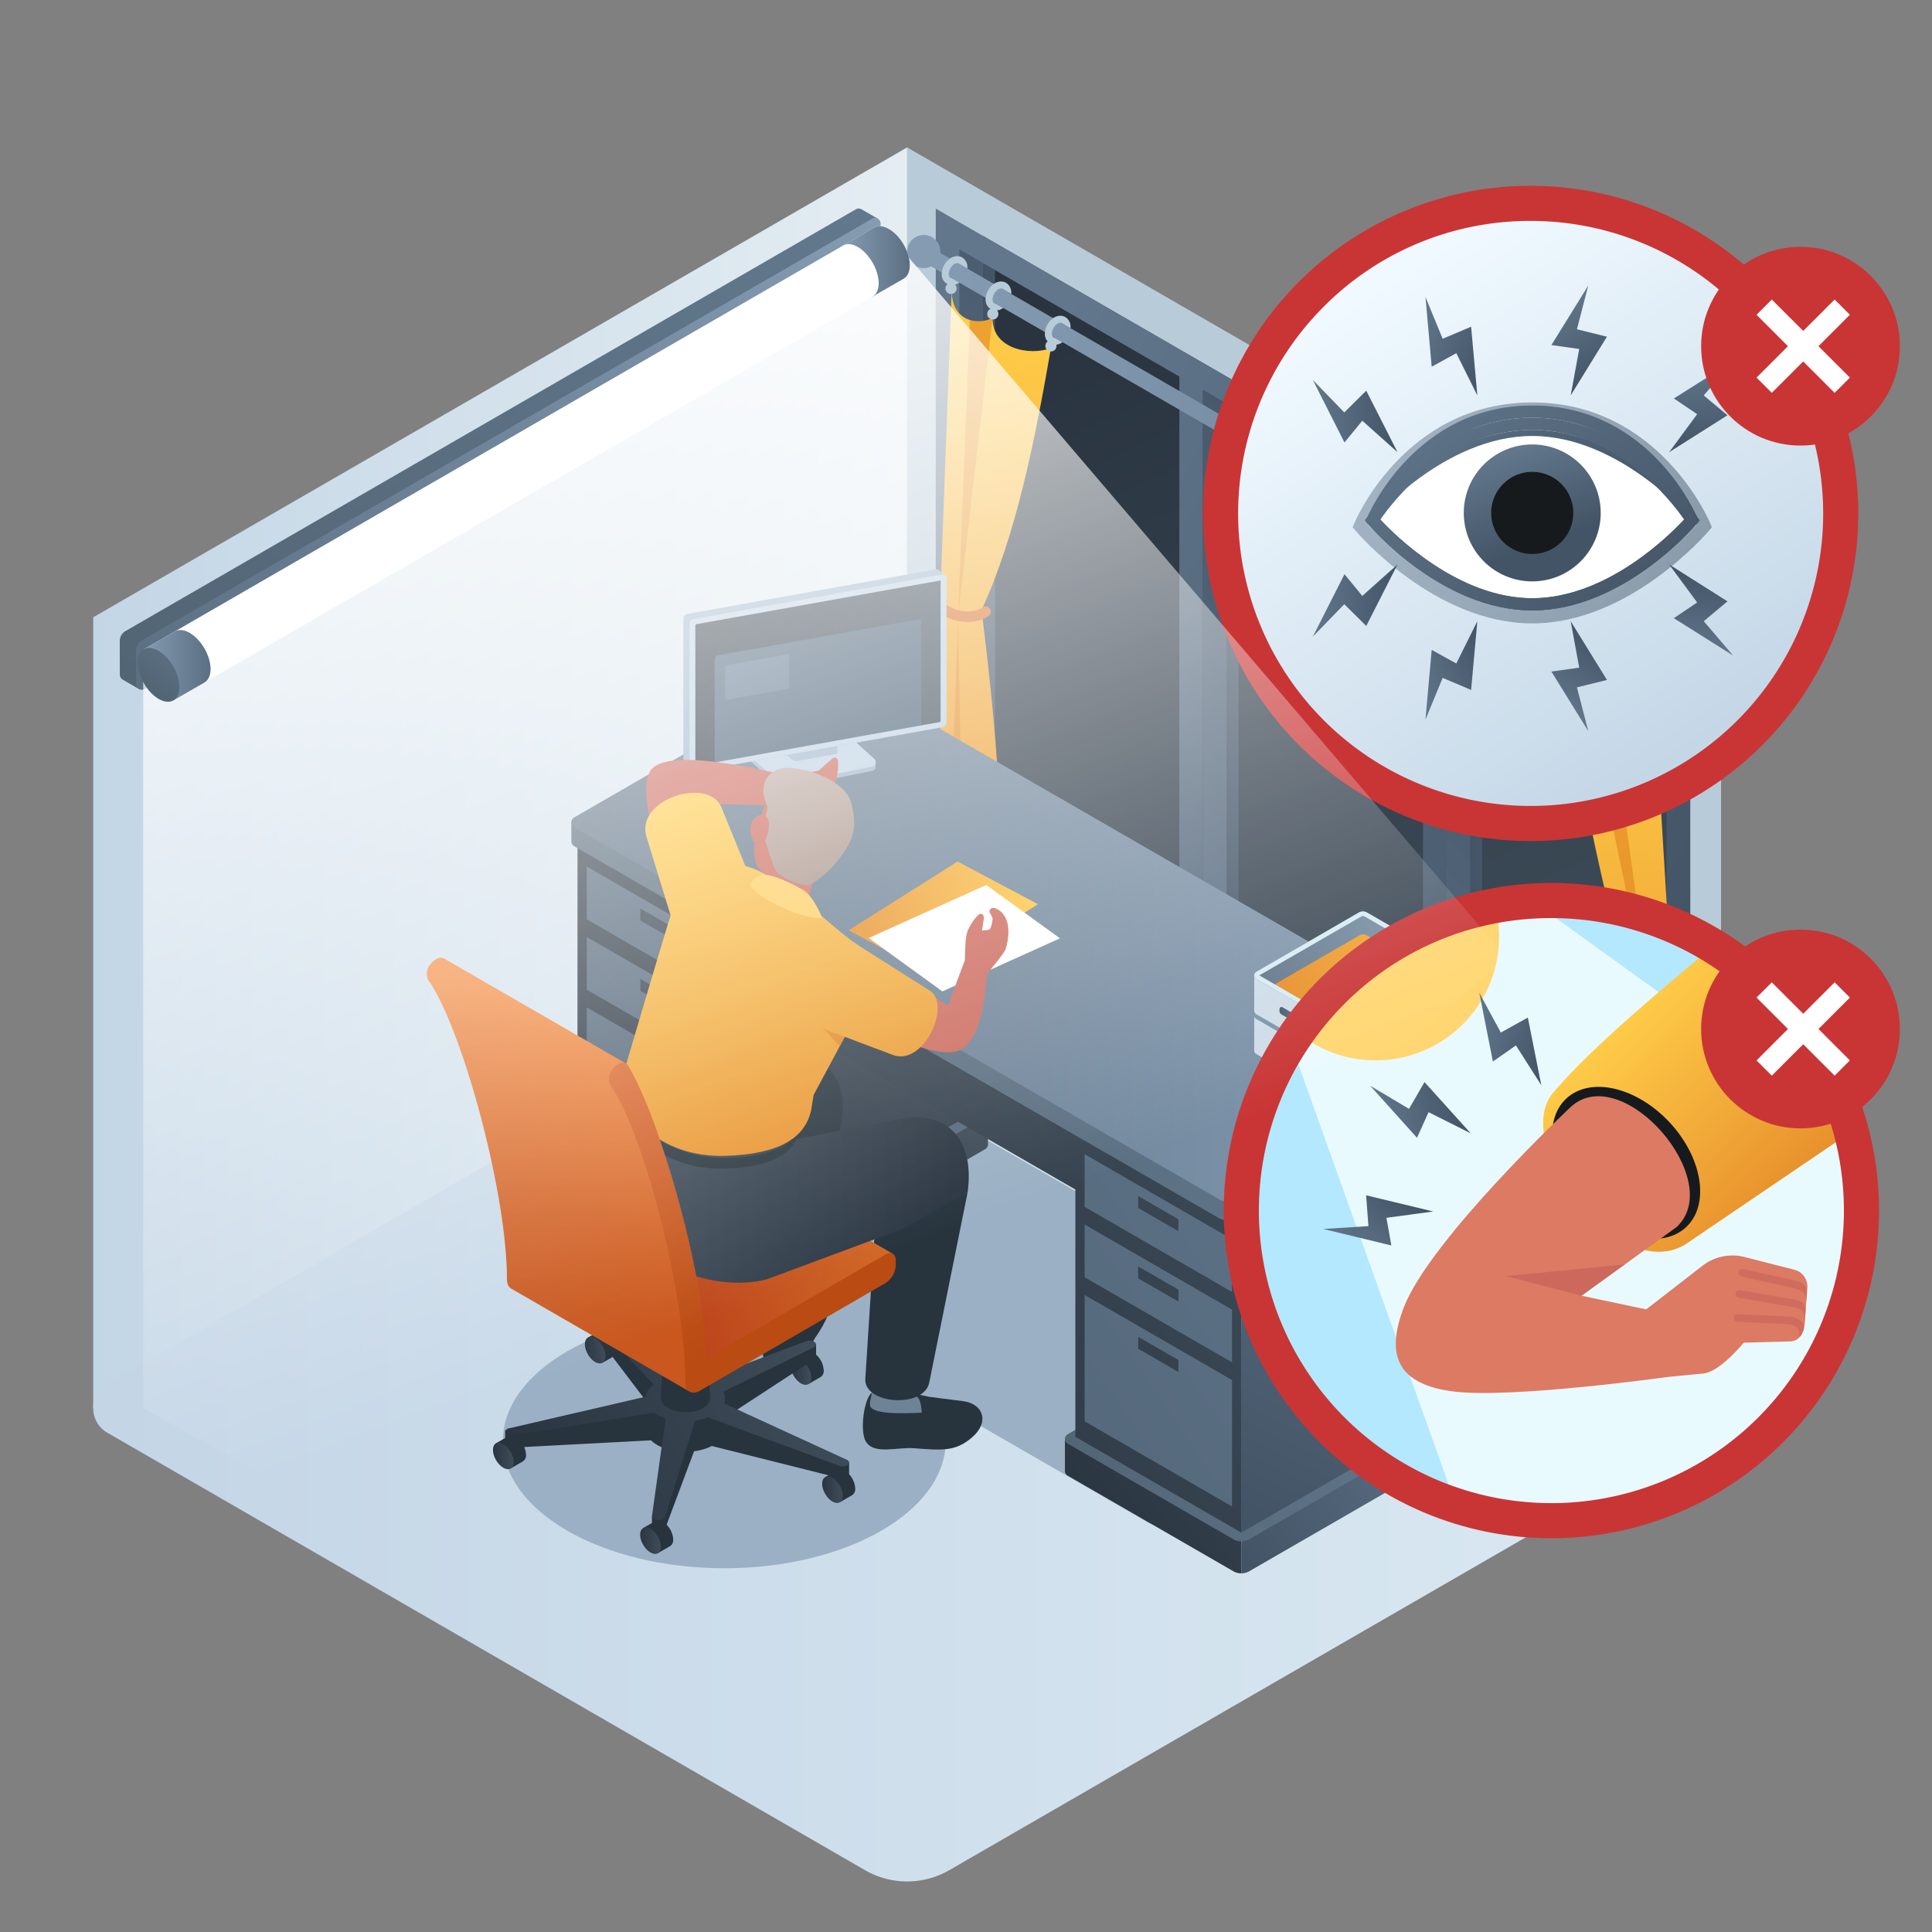 <svg id="Layer_1" data-name="Layer 1" xmlns="http://www.w3.org/2000/svg" xmlns:xlink="http://www.w3.org/1999/xlink" viewBox="0 0 1000 1000">
  <rect x="0" y="0" width="1000" height="1000" fill="#808080" stroke="none"/>
  <defs>
    <style>
      .cls-1 {
        fill: #b8cbd8;
      }

      .cls-2 {
        fill: url(#linear-gradient);
      }

      .cls-3 {
        fill: url(#linear-gradient-2);
      }

      .cls-4 {
        fill: #9bb0c4;
      }

      .cls-48, .cls-5 {
        fill: #fff;
      }

      .cls-5 {
        opacity: 0.7;
      }

      .cls-6 {
        fill: url(#linear-gradient-3);
      }

      .cls-7 {
        fill: url(#linear-gradient-4);
      }

      .cls-8 {
        fill: url(#linear-gradient-5);
      }

      .cls-9 {
        fill: url(#linear-gradient-6);
      }

      .cls-10 {
        fill: url(#linear-gradient-7);
      }

      .cls-11 {
        fill: url(#linear-gradient-8);
      }

      .cls-12 {
        fill: url(#linear-gradient-9);
      }

      .cls-13 {
        fill: url(#linear-gradient-10);
      }

      .cls-14 {
        fill: url(#linear-gradient-11);
      }

      .cls-15 {
        fill: url(#linear-gradient-12);
      }

      .cls-16 {
        fill: url(#linear-gradient-13);
      }

      .cls-17 {
        fill: url(#linear-gradient-14);
      }

      .cls-18 {
        fill: url(#linear-gradient-15);
      }

      .cls-19, .cls-69 {
        fill: #dd7b19;
      }

      .cls-19, .cls-99 {
        opacity: 0.5;
      }

      .cls-20 {
        fill: url(#linear-gradient-16);
      }

      .cls-21, .cls-97 {
        fill: none;
        stroke-miterlimit: 10;
      }

      .cls-21 {
        stroke: #d8712b;
        stroke-linecap: round;
        stroke-width: 5.441px;
      }

      .cls-22 {
        fill: url(#linear-gradient-17);
      }

      .cls-23 {
        fill: url(#linear-gradient-18);
      }

      .cls-24 {
        fill: url(#linear-gradient-19);
      }

      .cls-25 {
        fill: url(#linear-gradient-20);
      }

      .cls-26 {
        fill: url(#linear-gradient-21);
      }

      .cls-27 {
        fill: url(#linear-gradient-22);
      }

      .cls-28 {
        fill: url(#linear-gradient-23);
      }

      .cls-29 {
        fill: url(#linear-gradient-24);
      }

      .cls-30 {
        fill: url(#linear-gradient-25);
      }

      .cls-31 {
        fill: url(#linear-gradient-26);
      }

      .cls-32 {
        fill: url(#linear-gradient-27);
      }

      .cls-33 {
        fill: url(#linear-gradient-28);
      }

      .cls-34 {
        fill: url(#linear-gradient-29);
      }

      .cls-35 {
        fill: url(#linear-gradient-30);
      }

      .cls-36 {
        fill: url(#linear-gradient-31);
      }

      .cls-37 {
        fill: url(#linear-gradient-32);
      }

      .cls-38 {
        fill: url(#linear-gradient-33);
      }

      .cls-39 {
        fill: url(#linear-gradient-34);
      }

      .cls-40 {
        fill: url(#linear-gradient-35);
      }

      .cls-41 {
        fill: url(#linear-gradient-36);
      }

      .cls-42 {
        fill: url(#linear-gradient-37);
      }

      .cls-43 {
        fill: url(#linear-gradient-38);
      }

      .cls-44 {
        fill: url(#linear-gradient-39);
      }

      .cls-45 {
        fill: url(#linear-gradient-40);
      }

      .cls-46 {
        fill: url(#linear-gradient-41);
      }

      .cls-47 {
        fill: url(#linear-gradient-42);
      }

      .cls-49 {
        fill: #9bb3c6;
      }

      .cls-50 {
        fill: #bcd0e2;
      }

      .cls-51 {
        fill: url(#linear-gradient-43);
      }

      .cls-52 {
        fill: #445c72;
      }

      .cls-53 {
        fill: #a1bbdb;
        opacity: 0.2;
      }

      .cls-54 {
        fill: #27343d;
      }

      .cls-55 {
        fill: url(#linear-gradient-44);
      }

      .cls-56 {
        fill: url(#linear-gradient-45);
      }

      .cls-57 {
        fill: url(#linear-gradient-46);
      }

      .cls-58 {
        fill: url(#linear-gradient-47);
      }

      .cls-59 {
        fill: url(#linear-gradient-48);
      }

      .cls-60 {
        fill: url(#linear-gradient-49);
      }

      .cls-61 {
        fill: #969696;
      }

      .cls-62 {
        fill: #636363;
      }

      .cls-63 {
        fill: #6e8496;
      }

      .cls-64 {
        fill: url(#linear-gradient-50);
      }

      .cls-65 {
        fill: url(#linear-gradient-51);
      }

      .cls-66 {
        fill: #cc695c;
      }

      .cls-67 {
        fill: url(#linear-gradient-52);
      }

      .cls-68 {
        fill: url(#linear-gradient-53);
      }

      .cls-69 {
        opacity: 0.6;
      }

      .cls-70 {
        fill: #c96b5f;
      }

      .cls-71 {
        fill: url(#linear-gradient-54);
      }

      .cls-72 {
        fill: #ffcd5c;
      }

      .cls-73 {
        fill: url(#linear-gradient-55);
      }

      .cls-74 {
        fill: url(#linear-gradient-56);
      }

      .cls-75 {
        fill: url(#linear-gradient-57);
      }

      .cls-76 {
        fill: #cddce8;
      }

      .cls-77 {
        fill: #7c7c7c;
      }

      .cls-78 {
        fill: #686868;
      }

      .cls-79 {
        fill: #ccc;
      }

      .cls-80 {
        fill: #7995a8;
      }

      .cls-81 {
        fill: url(#linear-gradient-58);
      }

      .cls-82 {
        fill: url(#linear-gradient-59);
      }

      .cls-83 {
        fill: url(#linear-gradient-60);
      }

      .cls-84 {
        fill: #d7ebf4;
      }

      .cls-85 {
        fill: url(#linear-gradient-61);
      }

      .cls-86 {
        fill: #b3e8ff;
      }

      .cls-87 {
        fill: #e9faff;
      }

      .cls-88 {
        fill: #ffd671;
      }

      .cls-89 {
        fill: url(#linear-gradient-62);
      }

      .cls-90 {
        fill: #161a1c;
      }

      .cls-91 {
        fill: #dd7a64;
      }

      .cls-92 {
        fill: url(#linear-gradient-63);
      }

      .cls-93 {
        fill: url(#linear-gradient-64);
      }

      .cls-94 {
        fill: url(#linear-gradient-65);
      }

      .cls-95 {
        fill: #c93535;
      }

      .cls-96 {
        fill: url(#linear-gradient-66);
      }

      .cls-97 {
        stroke-width: 6.311px;
        stroke: url(#linear-gradient-67);
      }

      .cls-98 {
        fill: url(#linear-gradient-68);
      }

      .cls-100 {
        fill: url(#linear-gradient-69);
      }

      .cls-101 {
        fill: url(#linear-gradient-70);
      }

      .cls-102 {
        fill: url(#linear-gradient-71);
      }

      .cls-103 {
        fill: url(#linear-gradient-72);
      }

      .cls-104 {
        fill: url(#linear-gradient-73);
      }

      .cls-105 {
        fill: url(#linear-gradient-74);
      }

      .cls-106 {
        fill: url(#linear-gradient-75);
      }

      .cls-107 {
        fill: url(#linear-gradient-76);
      }

      .cls-108 {
        fill: url(#linear-gradient-77);
      }

      .cls-109 {
        fill: url(#linear-gradient-78);
      }

      .cls-110 {
        fill: url(#linear-gradient-79);
      }

      .cls-111 {
        fill: url(#linear-gradient-80);
      }

      .cls-112 {
        fill: url(#linear-gradient-81);
      }

      .cls-113 {
        fill: url(#linear-gradient-82);
      }

      .cls-114, .cls-118 {
        opacity: 0.8;
      }

      .cls-114 {
        fill: url(#linear-gradient-83);
      }

      .cls-115 {
        fill: url(#linear-gradient-84);
      }

      .cls-116 {
        fill: url(#linear-gradient-85);
      }

      .cls-117 {
        fill: url(#linear-gradient-86);
      }
    </style>
    <linearGradient id="linear-gradient" x1="48.256" y1="402.623" x2="469.543" y2="402.623" gradientUnits="userSpaceOnUse">
      <stop offset="0" stop-color="#c3d6e6"/>
      <stop offset="1" stop-color="#e4edf2"/>
    </linearGradient>
    <linearGradient id="linear-gradient-2" x1="48.256" y1="728.956" x2="890.813" y2="728.956" gradientUnits="userSpaceOnUse">
      <stop offset="0.007" stop-color="#c4d5e6"/>
      <stop offset="1" stop-color="#dae9f2"/>
    </linearGradient>
    <linearGradient id="linear-gradient-3" x1="-715.738" y1="162.242" x2="-906.744" y2="576.088" gradientTransform="matrix(-1, 0, 0, 1, -137.404, 0)" gradientUnits="userSpaceOnUse">
      <stop offset="0" stop-color="#293440"/>
      <stop offset="1" stop-color="#3e4c59"/>
    </linearGradient>
    <linearGradient id="linear-gradient-4" x1="-1000.021" y1="467.683" x2="-898.443" y2="467.683" gradientTransform="matrix(-1, 0, 0, 1, -137.404, 0)" gradientUnits="userSpaceOnUse">
      <stop offset="0" stop-color="#62778c"/>
      <stop offset="1" stop-color="#435466"/>
    </linearGradient>
    <linearGradient id="linear-gradient-5" x1="-873.936" y1="394.884" x2="-772.342" y2="394.884" xlink:href="#linear-gradient-4"/>
    <linearGradient id="linear-gradient-6" x1="-747.835" y1="322.064" x2="-646.184" y2="322.064" xlink:href="#linear-gradient-4"/>
    <linearGradient id="linear-gradient-7" x1="-1000.021" y1="398.384" x2="-633.96" y2="398.384" gradientTransform="matrix(-1, 0, 0, 1, -137.404, 0)" gradientUnits="userSpaceOnUse">
      <stop offset="0" stop-color="#849bb2"/>
      <stop offset="1" stop-color="#5b6f82"/>
    </linearGradient>
    <linearGradient id="linear-gradient-8" x1="-616.999" y1="289.972" x2="-1010.471" y2="503.262" xlink:href="#linear-gradient-4"/>
    <linearGradient id="linear-gradient-9" x1="-979.151" y1="348.214" x2="-737.21" y2="589.518" gradientTransform="matrix(-1, 0, 0, 1, -137.404, 0)" gradientUnits="userSpaceOnUse">
      <stop offset="0" stop-color="#435466"/>
      <stop offset="1" stop-color="#62778c"/>
    </linearGradient>
    <linearGradient id="linear-gradient-10" x1="-879.865" y1="248.666" x2="-637.925" y2="489.97" xlink:href="#linear-gradient-9"/>
    <linearGradient id="linear-gradient-11" x1="-780.567" y1="149.106" x2="-538.626" y2="390.41" xlink:href="#linear-gradient-9"/>
    <linearGradient id="linear-gradient-12" x1="-1208.523" y1="130.209" x2="-620.565" y2="130.209" gradientTransform="matrix(-1, 0, 0, 1, -137.404, 0)" gradientUnits="userSpaceOnUse">
      <stop offset="0" stop-color="#5b6f82"/>
      <stop offset="1" stop-color="#849bb2"/>
    </linearGradient>
    <linearGradient id="linear-gradient-13" x1="-1208.523" y1="241.715" x2="-620.565" y2="241.715" xlink:href="#linear-gradient-12"/>
    <linearGradient id="linear-gradient-14" x1="-1208.523" y1="353.294" x2="-620.565" y2="353.294" xlink:href="#linear-gradient-12"/>
    <linearGradient id="linear-gradient-15" x1="-965.939" y1="348.68" x2="-990.769" y2="653.334" gradientTransform="matrix(-1, 0, 0, 1, -137.404, 0)" gradientUnits="userSpaceOnUse">
      <stop offset="0" stop-color="#ffcb48"/>
      <stop offset="1" stop-color="#e68e2b"/>
    </linearGradient>
    <linearGradient id="linear-gradient-16" x1="-680.695" y1="177.905" x2="-599.199" y2="479.694" xlink:href="#linear-gradient-15"/>
    <linearGradient id="linear-gradient-17" x1="-900.057" y1="601.04" x2="-654.44" y2="638.78" gradientTransform="matrix(-1, 0, 0, 1, -366.154, 0)" gradientUnits="userSpaceOnUse">
      <stop offset="0" stop-color="#3e4c59"/>
      <stop offset="1" stop-color="#293440"/>
    </linearGradient>
    <linearGradient id="linear-gradient-18" x1="-900.356" y1="602.983" x2="-654.738" y2="640.722" xlink:href="#linear-gradient-17"/>
    <linearGradient id="linear-gradient-19" x1="-1003.453" y1="585.353" x2="-665.498" y2="585.353" gradientTransform="matrix(-1, 0, 0, 1, -366.154, 0)" xlink:href="#linear-gradient-4"/>
    <linearGradient id="linear-gradient-20" x1="-949.176" y1="403.878" x2="-667.056" y2="562.88" xlink:href="#linear-gradient-17"/>
    <linearGradient id="linear-gradient-21" x1="-863.909" y1="465.21" x2="-739.089" y2="618.334" xlink:href="#linear-gradient-17"/>
    <linearGradient id="linear-gradient-22" x1="-1067.364" y1="699.266" x2="-933.11" y2="802.586" xlink:href="#linear-gradient-17"/>
    <linearGradient id="linear-gradient-23" x1="-1120.227" y1="706.695" x2="-998.346" y2="787.124" gradientTransform="matrix(-1, 0, 0, 1, -366.154, 0)" xlink:href="#linear-gradient-4"/>
    <linearGradient id="linear-gradient-24" x1="-1135.225" y1="733.969" x2="-917.347" y2="733.969" gradientTransform="matrix(-1, 0, 0, 1, -366.154, 0)" gradientUnits="userSpaceOnUse">
      <stop offset="0" stop-color="#62788c"/>
      <stop offset="1" stop-color="#526575"/>
    </linearGradient>
    <linearGradient id="linear-gradient-25" x1="-1071.939" y1="621.7" x2="-789.819" y2="780.702" xlink:href="#linear-gradient-17"/>
    <linearGradient id="linear-gradient-26" x1="-985.611" y1="468.527" x2="-703.492" y2="627.529" xlink:href="#linear-gradient-17"/>
    <linearGradient id="linear-gradient-27" x1="-1089.836" y1="548.016" x2="-600.766" y2="883.034" gradientTransform="matrix(-1, 0, 0, 1, -366.154, 0)" xlink:href="#linear-gradient-4"/>
    <linearGradient id="linear-gradient-28" x1="-1027.064" y1="579.393" x2="-800.626" y2="759.43" xlink:href="#linear-gradient-17"/>
    <linearGradient id="linear-gradient-29" x1="-1106.829" y1="572.823" x2="-617.759" y2="907.84" gradientTransform="matrix(-1, 0, 0, 1, -366.154, 0)" xlink:href="#linear-gradient-4"/>
    <linearGradient id="linear-gradient-30" x1="-1044.807" y1="601.71" x2="-818.369" y2="781.747" xlink:href="#linear-gradient-17"/>
    <linearGradient id="linear-gradient-31" x1="-1132.71" y1="610.605" x2="-643.64" y2="945.622" gradientTransform="matrix(-1, 0, 0, 1, -366.154, 0)" xlink:href="#linear-gradient-4"/>
    <linearGradient id="linear-gradient-32" x1="-1062.555" y1="624.031" x2="-836.117" y2="804.068" xlink:href="#linear-gradient-17"/>
    <linearGradient id="linear-gradient-33" x1="-938.138" y1="326.563" x2="-449.068" y2="661.58" gradientTransform="matrix(-1, 0, 0, 1, -366.154, 0)" xlink:href="#linear-gradient-4"/>
    <linearGradient id="linear-gradient-34" x1="-854.747" y1="362.665" x2="-628.309" y2="542.702" xlink:href="#linear-gradient-17"/>
    <linearGradient id="linear-gradient-35" x1="-955.131" y1="351.369" x2="-466.061" y2="686.386" gradientTransform="matrix(-1, 0, 0, 1, -366.154, 0)" xlink:href="#linear-gradient-4"/>
    <linearGradient id="linear-gradient-36" x1="-872.491" y1="384.981" x2="-646.052" y2="565.018" xlink:href="#linear-gradient-17"/>
    <linearGradient id="linear-gradient-37" x1="-981.012" y1="389.151" x2="-491.942" y2="724.169" gradientTransform="matrix(-1, 0, 0, 1, -366.154, 0)" xlink:href="#linear-gradient-4"/>
    <linearGradient id="linear-gradient-38" x1="-890.238" y1="407.303" x2="-663.8" y2="587.34" xlink:href="#linear-gradient-17"/>
    <linearGradient id="linear-gradient-39" x1="-1126.495" y1="547.443" x2="-1016.988" y2="783.78" gradientTransform="matrix(-1, 0, 0, 1, -366.154, 0)" xlink:href="#linear-gradient-4"/>
    <linearGradient id="linear-gradient-40" x1="-1137.278" y1="494.187" x2="-661.883" y2="494.187" xlink:href="#linear-gradient-24"/>
    <linearGradient id="linear-gradient-41" x1="-1124.869" y1="484.383" x2="-666.398" y2="484.383" gradientTransform="matrix(-1, 0, 0, 1, -366.154, 0)" xlink:href="#linear-gradient-7"/>
    <linearGradient id="linear-gradient-42" x1="-804.096" y1="474.785" x2="-706.064" y2="474.785" gradientTransform="matrix(-1, 0, 0, 1, -266.851, 0)" gradientUnits="userSpaceOnUse">
      <stop offset="0.008" stop-color="#ffc63f"/>
      <stop offset="1" stop-color="#e68a23"/>
    </linearGradient>
    <linearGradient id="linear-gradient-43" x1="-783.02" y1="348.716" x2="-651.461" y2="348.716" gradientTransform="matrix(-1, 0, 0, 1, -293.824, 0)" xlink:href="#linear-gradient-17"/>
    <linearGradient id="linear-gradient-44" x1="-760.481" y1="771.079" x2="-749.795" y2="771.079" gradientTransform="matrix(-0.863, -0.505, -0.505, 0.863, 168.127, -275.704)" xlink:href="#linear-gradient-17"/>
    <linearGradient id="linear-gradient-45" x1="-744.173" y1="709.931" x2="-733.486" y2="709.931" gradientTransform="matrix(-0.863, -0.505, -0.505, 0.863, 135.037, -275.832)" xlink:href="#linear-gradient-17"/>
    <linearGradient id="linear-gradient-46" x1="-666.262" y1="797.445" x2="-655.576" y2="797.445" gradientTransform="matrix(-0.863, -0.505, -0.505, 0.863, 168.554, -224.549)" xlink:href="#linear-gradient-17"/>
    <linearGradient id="linear-gradient-47" x1="-590.09" y1="753.573" x2="-579.404" y2="753.573" gradientTransform="matrix(-0.863, -0.505, -0.505, 0.863, 136, -192.103)" xlink:href="#linear-gradient-17"/>
    <linearGradient id="linear-gradient-48" x1="-637.667" y1="698.863" x2="-626.981" y2="698.863" gradientTransform="matrix(-0.863, -0.505, -0.505, 0.863, 114.892, -223.593)" xlink:href="#linear-gradient-17"/>
    <linearGradient id="linear-gradient-49" x1="-745.161" y1="701.546" x2="-589.896" y2="768.592" gradientTransform="matrix(-1, 0, 0, 1, -324.253, 0)" xlink:href="#linear-gradient-17"/>
    <linearGradient id="linear-gradient-50" x1="-794.136" y1="615.966" x2="-668.67" y2="658.939" gradientTransform="matrix(-1, 0, 0, 1, -324.253, 0)" gradientUnits="userSpaceOnUse">
      <stop offset="0" stop-color="#d4702a"/>
      <stop offset="0.968" stop-color="#bd451c"/>
    </linearGradient>
    <linearGradient id="linear-gradient-51" x1="316.083" y1="621.106" x2="501.441" y2="621.106" gradientTransform="matrix(1, 0, 0, 1, 0, 0)" xlink:href="#linear-gradient-17"/>
    <linearGradient id="linear-gradient-52" x1="353.343" y1="418.155" x2="412.577" y2="607.092" gradientTransform="matrix(1, 0, 0, 1, 0, 0)" xlink:href="#linear-gradient-15"/>
    <linearGradient id="linear-gradient-53" x1="349.294" y1="419.425" x2="408.528" y2="608.361" gradientTransform="matrix(1, 0, 0, 1, 0, 0)" xlink:href="#linear-gradient-15"/>
    <linearGradient id="linear-gradient-54" x1="408.862" y1="398.663" x2="427.245" y2="453.812" gradientUnits="userSpaceOnUse">
      <stop offset="0" stop-color="#bca9a0"/>
      <stop offset="1" stop-color="#a68f85"/>
    </linearGradient>
    <linearGradient id="linear-gradient-55" x1="413.361" y1="399.339" x2="472.595" y2="588.275" gradientTransform="matrix(1, 0, 0, 1, 0, 0)" xlink:href="#linear-gradient-15"/>
    <linearGradient id="linear-gradient-56" x1="-635.503" y1="527.745" x2="-596.608" y2="673.913" gradientTransform="matrix(-1, 0, 0, 1, -324.253, 0)" gradientUnits="userSpaceOnUse">
      <stop offset="0" stop-color="#f2883c"/>
      <stop offset="0.167" stop-color="#e97d35"/>
      <stop offset="0.674" stop-color="#d26124"/>
      <stop offset="0.968" stop-color="#c9571e"/>
    </linearGradient>
    <linearGradient id="linear-gradient-57" x1="-653.646" y1="548.085" x2="-731.436" y2="680.766" gradientTransform="matrix(-1, 0, 0, 1, -324.253, 0)" gradientUnits="userSpaceOnUse">
      <stop offset="0" stop-color="#d9652b"/>
      <stop offset="0.968" stop-color="#ba4b13"/>
    </linearGradient>
    <linearGradient id="linear-gradient-58" x1="-841.513" y1="546.578" x2="-829.536" y2="546.578" gradientTransform="matrix(-1, 0, 0, 1, -167.277, 0)" xlink:href="#linear-gradient-4"/>
    <linearGradient id="linear-gradient-59" x1="-916.41" y1="501.22" x2="-816.451" y2="501.22" gradientTransform="matrix(-1, 0, 0, 1, -167.277, 0)" xlink:href="#linear-gradient-7"/>
    <linearGradient id="linear-gradient-60" x1="-955.563" y1="491.139" x2="-826.258" y2="513.411" gradientTransform="matrix(-1, 0, 0, 1, -167.277, 0)" xlink:href="#linear-gradient-42"/>
    <linearGradient id="linear-gradient-61" x1="-841.513" y1="525.95" x2="-829.536" y2="525.95" gradientTransform="matrix(-1, 0, 0, 1, -167.277, 0)" xlink:href="#linear-gradient-4"/>
    <linearGradient id="linear-gradient-62" x1="832.723" y1="535.518" x2="922.084" y2="627.433" gradientTransform="matrix(1, 0, 0, 1, 0, 0)" xlink:href="#linear-gradient-15"/>
    <linearGradient id="linear-gradient-63" x1="2567.061" y1="1267.693" x2="2610.889" y2="1267.693" gradientTransform="matrix(0.965, -0.261, 0.261, 0.965, -2094.688, 25.236)" xlink:href="#linear-gradient-4"/>
    <linearGradient id="linear-gradient-64" x1="3186.283" y1="5046.109" x2="3230.112" y2="5046.109" gradientTransform="matrix(0.65, -0.76, 0.76, 0.65, -5207.121, -207.11)" xlink:href="#linear-gradient-4"/>
    <linearGradient id="linear-gradient-65" x1="1027.843" y1="-3003.021" x2="1071.671" y2="-3003.021" gradientTransform="translate(-1041.3 3144.83) rotate(15.696)" xlink:href="#linear-gradient-4"/>
    <linearGradient id="linear-gradient-66" x1="715.327" y1="146.369" x2="876.804" y2="396.936" gradientUnits="userSpaceOnUse">
      <stop offset="0" stop-color="#f0f9ff"/>
      <stop offset="1" stop-color="#c3d6e6"/>
    </linearGradient>
    <linearGradient id="linear-gradient-67" x1="706.366" y1="269.228" x2="879.802" y2="269.228" gradientTransform="matrix(1, 0, 0, 1, 0, 0)" xlink:href="#linear-gradient-4"/>
    <linearGradient id="linear-gradient-68" x1="783.05" y1="242.285" x2="798.017" y2="282.474" gradientTransform="matrix(1, 0, 0, 1, 0, 0)" xlink:href="#linear-gradient-4"/>
    <linearGradient id="linear-gradient-69" x1="700.114" y1="265.488" x2="886.054" y2="265.488" gradientTransform="matrix(1, 0, 0, 1, 0, 0)" xlink:href="#linear-gradient-4"/>
    <linearGradient id="linear-gradient-70" x1="735.064" y1="194.965" x2="842.715" y2="328.137" gradientTransform="matrix(1, 0, 0, 1, 0, 0)" xlink:href="#linear-gradient-4"/>
    <linearGradient id="linear-gradient-71" x1="781.251" y1="233.713" x2="798.902" y2="281.109" gradientTransform="matrix(1, 0, 0, 1, 0, 0)" xlink:href="#linear-gradient-4"/>
    <linearGradient id="linear-gradient-72" x1="734.074" y1="195.766" x2="841.725" y2="328.937" gradientTransform="matrix(1, 0, 0, 1, 0, 0)" xlink:href="#linear-gradient-4"/>
    <linearGradient id="linear-gradient-73" x1="679.518" y1="215.357" x2="723.347" y2="215.357" gradientTransform="matrix(1, 0, 0, 1, 0, 0)" xlink:href="#linear-gradient-4"/>
    <linearGradient id="linear-gradient-74" x1="-479.555" y1="-1936.213" x2="-435.727" y2="-1936.213" gradientTransform="translate(458.457 2147.085) rotate(21.761)" xlink:href="#linear-gradient-4"/>
    <linearGradient id="linear-gradient-75" x1="-3931.895" y1="-4076.948" x2="-3888.066" y2="-4076.948" gradientTransform="translate(-628.723 5636.79) rotate(58.637)" xlink:href="#linear-gradient-4"/>
    <linearGradient id="linear-gradient-76" x1="-6791.873" y1="-4101.765" x2="-6748.044" y2="-4101.765" gradientTransform="translate(-2568.503 7335.155) rotate(84.621)" xlink:href="#linear-gradient-4"/>
    <linearGradient id="linear-gradient-77" x1="679.518" y1="4227.913" x2="723.347" y2="4227.913" gradientTransform="matrix(1, 0, 0, -1, 0, 4538.766)" xlink:href="#linear-gradient-4"/>
    <linearGradient id="linear-gradient-78" x1="1008.028" y1="1790.409" x2="1051.857" y2="1790.409" gradientTransform="matrix(0.929, -0.371, -0.371, -0.929, 458.457, 2391.681)" xlink:href="#linear-gradient-4"/>
    <linearGradient id="linear-gradient-79" x1="-505.628" y1="-1988.574" x2="-461.8" y2="-1988.574" gradientTransform="matrix(0.52, -0.854, -0.854, -0.52, -628.723, -1098.024)" xlink:href="#linear-gradient-4"/>
    <linearGradient id="linear-gradient-80" x1="-2796.989" y1="-3725.583" x2="-2753.16" y2="-3725.583" gradientTransform="matrix(0.094, -0.996, -0.996, -0.094, -2568.503, -2796.39)" xlink:href="#linear-gradient-4"/>
    <linearGradient id="linear-gradient-81" x1="-8893.839" y1="3735.624" x2="-8491.811" y2="3735.624" gradientTransform="translate(-857.576 9625.481) rotate(120)" xlink:href="#linear-gradient-24"/>
    <linearGradient id="linear-gradient-82" x1="-8893.841" y1="3725.593" x2="-8491.811" y2="3725.593" gradientTransform="translate(-857.576 9625.481) rotate(120)" xlink:href="#linear-gradient-7"/>
    <linearGradient id="linear-gradient-83" x1="279.792" y1="217.072" x2="442.884" y2="655.003" gradientUnits="userSpaceOnUse">
      <stop offset="0" stop-color="#fff"/>
      <stop offset="1" stop-color="#fff" stop-opacity="0"/>
    </linearGradient>
    <linearGradient id="linear-gradient-84" x1="74.47" y1="344.319" x2="108.987" y2="344.319" gradientTransform="matrix(1, 0, 0, 1, 0, 0)" xlink:href="#linear-gradient-7"/>
    <linearGradient id="linear-gradient-85" x1="101.57" y1="325.807" x2="76.889" y2="355.594" gradientTransform="translate(185.655 5.753) rotate(30)" xlink:href="#linear-gradient-24"/>
    <linearGradient id="linear-gradient-86" x1="436.401" y1="135.287" x2="470.918" y2="135.287" gradientTransform="matrix(1, 0, 0, 1, 0, 0)" xlink:href="#linear-gradient-7"/>
  </defs>
  <g>
    <g>
      <polygon class="cls-1" points="469.526 76.29 890.813 319.511 890.813 728.956 469.526 485.713 469.526 76.29"/>
      <polygon class="cls-2" points="469.543 76.29 48.256 319.511 48.256 728.956 469.543 485.713 469.543 76.29"/>
    </g>
    <path class="cls-3" d="M55.526,741.56,447.736,967.993a43.617,43.617,0,0,0,43.617-.001l392.19-226.436a14.539,14.539,0,0,0,0-25.182L491.336,489.92a43.617,43.617,0,0,0-43.62.001L55.525,716.378A14.539,14.539,0,0,0,55.526,741.56Z"/>
  </g>
  <ellipse class="cls-4" cx="374.898" cy="745.847" rx="114.611" ry="65.868"/>
  <path class="cls-4" d="M390.163,520.459,723.877,712.958a2.938,2.938,0,0,1-0,5.089l-121.055,69.884a8.814,8.814,0,0,1-8.814-0L260.304,595.437a2.938,2.938,0,0,1,0-5.089l121.044-69.89A8.814,8.814,0,0,1,390.163,520.459Z"/>
  <g>
    <g>
      <g>
        <g>
          <path class="cls-5" d="M874.864,688.833,487.988,465.48a7.349,7.349,0,0,1-3.675-6.364V107.934L874.864,333.43Z"/>
          <path class="cls-6" d="M496.556,129.149l12.224-7.055L874.841,333.449V660.569l-12.224,7.055L496.556,456.282Z"/>
          <polygon class="cls-7" points="761.039 281.853 761.039 594.871 862.617 653.514 862.616 646.433 767.163 591.339 767.163 285.389 761.039 281.853"/>
          <polygon class="cls-8" points="634.938 209.045 634.958 522.078 736.532 580.723 736.532 573.643 641.082 518.551 641.082 212.571 634.938 209.045"/>
          <polygon class="cls-9" points="508.78 136.203 508.821 449.263 610.431 507.924 610.431 500.844 514.981 445.752 514.981 139.784 508.78 136.203"/>
          <polygon class="cls-10" points="496.556 129.149 496.562 456.287 862.616 667.619 862.617 653.514 508.78 449.239 508.78 136.203 496.556 129.149"/>
          <path class="cls-11" d="M484.314,107.934V459.116a7.349,7.349,0,0,0,3.675,6.364L874.864,688.833V333.43ZM736.532,267.703V594.827L622.679,529.098V201.967ZM862.616,667.619,748.78,601.898V274.775L862.616,340.501ZM496.562,129.149l113.869,65.746v327.132L496.562,456.287Z"/>
        </g>
        <polygon class="cls-12" points="748.78 601.898 761.039 594.871 761.039 281.853 748.78 274.775 748.78 601.898"/>
        <polygon class="cls-13" points="622.679 529.098 634.938 522.072 634.938 209.045 622.679 201.967 622.679 529.098"/>
      </g>
      <polygon class="cls-14" points="496.562 456.284 508.821 449.263 508.78 136.203 496.562 129.153 496.562 456.284"/>
    </g>
    <g>
      <circle class="cls-15" cx="478.133" cy="130.209" r="8.59"/>
      <path class="cls-16" d="M479.204,136.28,857.245,354.588l4.186-7.25L483.375,129.022l-.002.003a2.108,2.108,0,0,0-2.08.222,6.544,6.544,0,0,0-2.969,5.122A2.054,2.054,0,0,0,479.204,136.28Z"/>
      <path class="cls-1" d="M487.432,141.809a5.649,5.649,0,0,0,2.702,5.097,5.089,5.089,0,0,0,2.594.689,6.403,6.403,0,0,0,3.791-1.342l-4.008-2.322a1.255,1.255,0,0,1-.562-.163,1.431,1.431,0,0,1-.453-.417c-.689-.943-.544-2.775.453-4.498.943-1.632,2.34-2.648,3.464-2.648a1.432,1.432,0,0,1,.78.199l4.498,2.594a5.867,5.867,0,0,0-2.684-5.75,5.314,5.314,0,0,0-2.594-.671,6.551,6.551,0,0,0-3.7,1.233,9.861,9.861,0,0,0-2.902,3.229,10.213,10.213,0,0,0-1.342,3.99C487.45,141.283,487.432,141.555,487.432,141.809Z"/>
      <path class="cls-1" d="M510.139,154.934a5.649,5.649,0,0,0,2.702,5.097,5.089,5.089,0,0,0,2.594.689,6.403,6.403,0,0,0,3.791-1.342l-4.008-2.322a1.255,1.255,0,0,1-.562-.163,1.431,1.431,0,0,1-.453-.417c-.689-.943-.544-2.775.453-4.498.943-1.632,2.34-2.648,3.464-2.648a1.432,1.432,0,0,1,.78.199l4.498,2.594a5.867,5.867,0,0,0-2.684-5.75,5.314,5.314,0,0,0-2.594-.671,6.551,6.551,0,0,0-3.7,1.233,9.861,9.861,0,0,0-2.902,3.229,10.213,10.213,0,0,0-1.342,3.99C510.157,154.408,510.139,154.68,510.139,154.934Z"/>
      <path class="cls-1" d="M540.819,172.666a5.649,5.649,0,0,0,2.702,5.097,5.089,5.089,0,0,0,2.594.689,6.403,6.403,0,0,0,3.791-1.342l-4.008-2.322a1.255,1.255,0,0,1-.562-.163,1.431,1.431,0,0,1-.453-.417c-.689-.943-.544-2.775.453-4.498.943-1.632,2.34-2.648,3.464-2.648a1.432,1.432,0,0,1,.78.199l4.498,2.594a5.867,5.867,0,0,0-2.684-5.75,5.314,5.314,0,0,0-2.594-.671,6.551,6.551,0,0,0-3.7,1.233,9.861,9.861,0,0,0-2.902,3.229,10.213,10.213,0,0,0-1.342,3.99C540.837,172.14,540.819,172.412,540.819,172.666Z"/>
      <path class="cls-1" d="M851.057,351.815a5.649,5.649,0,0,0,2.702,5.097,5.089,5.089,0,0,0,2.594.689,6.403,6.403,0,0,0,3.791-1.342l-4.008-2.322a1.255,1.255,0,0,1-.562-.163,1.431,1.431,0,0,1-.453-.417c-.689-.943-.544-2.775.453-4.498.943-1.632,2.34-2.648,3.464-2.648a1.432,1.432,0,0,1,.78.199L864.316,349.004a5.867,5.867,0,0,0-2.684-5.75,5.314,5.314,0,0,0-2.594-.671,6.551,6.551,0,0,0-3.7,1.233,9.86,9.86,0,0,0-2.902,3.229,10.212,10.212,0,0,0-1.342,3.99C851.076,351.289,851.057,351.561,851.057,351.815Z"/>
      <circle class="cls-17" cx="864.485" cy="353.294" r="8.59"/>
    </g>
    <path class="cls-18" d="M856.126,359.796a20.791,20.791,0,0,1-11.924,1.505c-11.643-2.087-13.661-15.419-13.661-15.419s-6.632,4.075-11.737,1.955c-9.343-3.879-10.734-16.055-10.734-16.055,7.078,62.765,20.409,126.238,38.436,190.244-9.242,42.672-14.855,91.596-18.523,143.872-1.235,13.815,12.33,19.855,21.997,16.44-1.216,9.667,16.44,11.982,16.44,5.557V529.404Z"/>
    <path class="cls-19" d="M855.837,528.98,817.931,347.406c.29.145.566.303.873.431,5.105,2.12,11.736-1.955,11.736-1.955s.012.36.096.945Z"/>
    <circle class="cls-1" cx="854.208" cy="358.188" r="2.894"/>
    <path class="cls-1" d="M827.864,338.411a5.649,5.649,0,0,0,2.702,5.097,5.089,5.089,0,0,0,2.594.689,6.403,6.403,0,0,0,3.791-1.342l-4.008-2.322a1.255,1.255,0,0,1-.562-.163,1.431,1.431,0,0,1-.453-.417c-.689-.943-.544-2.775.453-4.498.943-1.632,2.34-2.648,3.464-2.648a1.432,1.432,0,0,1,.78.199l4.498,2.594a5.867,5.867,0,0,0-2.684-5.75,5.314,5.314,0,0,0-2.594-.671,6.551,6.551,0,0,0-3.7,1.233,9.861,9.861,0,0,0-2.902,3.229,10.213,10.213,0,0,0-1.342,3.99C827.882,337.886,827.864,338.157,827.864,338.411Z"/>
    <circle class="cls-1" cx="831.014" cy="344.784" r="2.894"/>
    <path class="cls-1" d="M805.524,325.509a5.649,5.649,0,0,0,2.702,5.097,5.089,5.089,0,0,0,2.594.689,6.403,6.403,0,0,0,3.791-1.342l-4.008-2.322a1.255,1.255,0,0,1-.562-.163,1.431,1.431,0,0,1-.453-.417c-.689-.943-.544-2.775.453-4.498.943-1.632,2.34-2.648,3.464-2.648a1.432,1.432,0,0,1,.78.199l4.498,2.594a5.867,5.867,0,0,0-2.684-5.75,5.314,5.314,0,0,0-2.594-.671,6.551,6.551,0,0,0-3.7,1.233,9.861,9.861,0,0,0-2.902,3.229,10.213,10.213,0,0,0-1.342,3.99C805.542,324.983,805.524,325.255,805.524,325.509Z"/>
    <circle class="cls-1" cx="808.848" cy="331.391" r="2.894"/>
    <path class="cls-20" d="M486.724,462.585V307.62l5.907-158.215c-.631,16.898,13.413,19.263,21.112,15.211-.232,16.092,19.342,19.669,30.226,15.54-8.252,47.601-18.015,96.892-35.932,135.608,8.201,65.16,11.013,110.412,11.013,167.487,0,7.679-20.26,4.129-20.26-10.651C491.67,476.419,486.723,469.878,486.724,462.585Z"/>
    <circle class="cls-1" cx="492.256" cy="149.288" r="2.894"/>
    <circle class="cls-1" cx="543.969" cy="179.039" r="2.894"/>
    <path class="cls-19" d="M490.392,472.018l5.518-151.272L498.79,472.599C495.392,474.422,492.498,473.87,490.392,472.018Z"/>
    <path class="cls-19" d="M501.96,165.636a15.753,15.753,0,0,0,11.783-1.02L495.91,318.619Z"/>
    <circle class="cls-1" cx="513.885" cy="162.486" r="2.894"/>
    <path class="cls-19" d="M856.54,532.607l-6.56,149.731-3.293.763a18.101,18.101,0,0,1-7.977-.746Z"/>
    <path class="cls-21" d="M867.627,528.642c-6.649,4.949-19.847,2.113-23.58-6.218"/>
    <path class="cls-21" d="M510.152,316.617c-6.649,4.949-22.151,2.701-25.839-6.522"/>
  </g>
  <g>
    <g>
      <path class="cls-22" d="M293.494,596.179v16.477a2.742,2.742,0,0,0,1.38,2.484l85.78,49.507a8.24,8.24,0,0,0,4.14,1.104V586.028Z"/>
      <path class="cls-23" d="M384.795,586.028v79.723a8.24,8.24,0,0,0,4.14-1.104l116.57-67.29,4.485-2.594a2.761,2.761,0,0,0,1.38-2.415V575.858l-5.865.469Z"/>
      <path class="cls-24" d="M420.055,521.51,509.988,573.418a2.76,2.76,0,0,1-0,4.781L388.933,648.086a8.28,8.28,0,0,1-8.28-0l-85.783-49.512a2.76,2.76,0,0,1-0-4.78Z"/>
      <g>
        <polygon class="cls-25" points="298.9 595.06 384.793 644.641 384.793 484.537 298.91 434.962 298.9 595.06"/>
        <polygon class="cls-26" points="505.508 574.949 505.508 414.846 384.793 484.537 384.793 644.641 505.508 574.949"/>
      </g>
    </g>
    <g>
      <path class="cls-27" d="M551.197,744.796v16.477a2.742,2.742,0,0,0,1.38,2.484l85.78,49.507a8.24,8.24,0,0,0,4.14,1.104V734.645Z"/>
      <path class="cls-28" d="M642.498,734.645v79.723a8.24,8.24,0,0,0,4.14-1.104L763.208,745.975l4.485-2.594a2.761,2.761,0,0,0,1.38-2.415V724.474l-5.865.469Z"/>
      <path class="cls-29" d="M677.758,670.127l89.933,51.908a2.76,2.76,0,0,1,0,4.781L646.636,796.703a8.28,8.28,0,0,1-8.28-0l-85.783-49.512a2.76,2.76,0,0,1-0-4.78Z"/>
      <g>
        <polygon class="cls-30" points="556.603 743.676 642.496 793.257 642.496 619.46 556.613 569.885 556.603 743.676"/>
        <polygon class="cls-31" points="570.458 591.068 570.456 623.69 375.381 511.063 375.383 478.541 570.458 591.068"/>
        <polygon class="cls-32" points="561.403 624.668 637.696 668.707 637.696 641.418 561.412 597.383 561.403 624.668"/>
        <polygon class="cls-33" points="589.147 625.26 609.952 637.269 609.952 631.096 589.149 619.088 589.147 625.26"/>
        <polygon class="cls-34" points="561.403 661.114 637.696 705.154 637.696 677.864 561.412 633.83 561.403 661.114"/>
        <polygon class="cls-35" points="589.147 661.684 609.952 673.694 609.952 667.52 589.149 655.512 589.147 661.684"/>
        <polygon class="cls-36" points="561.403 735.69 637.696 779.729 637.696 714.311 561.412 670.276 561.403 735.69"/>
        <polygon class="cls-37" points="589.147 698.116 609.952 710.126 609.952 703.952 589.149 691.944 589.147 698.116"/>
        <g>
          <polygon class="cls-38" points="303.7 475.829 379.993 519.868 379.993 492.578 303.709 448.544 303.7 475.829"/>
          <polygon class="cls-39" points="331.444 476.421 352.25 488.43 352.25 482.257 331.447 470.248 331.444 476.421"/>
          <polygon class="cls-40" points="303.7 512.275 379.993 556.315 379.993 529.025 303.709 484.99 303.7 512.275"/>
          <polygon class="cls-41" points="331.444 512.845 352.25 524.854 352.25 518.681 331.447 506.672 331.444 512.845"/>
          <polygon class="cls-42" points="303.7 586.85 379.993 630.89 379.993 565.472 303.709 521.437 303.7 586.85"/>
          <polygon class="cls-43" points="331.444 549.277 352.25 561.287 352.25 555.113 331.447 543.105 331.444 549.277"/>
        </g>
        <polygon class="cls-44" points="763.211 723.566 763.211 549.769 642.496 619.46 642.496 793.257 763.211 723.566"/>
      </g>
    </g>
    <g>
      <path class="cls-45" d="M295.729,425.587l7.968,3.569,123.429-71.274a8.814,8.814,0,0,1,8.815,0L763.283,546.705l7.841-3.523v9.7l-.006-.003a2.905,2.905,0,0,1-1.463,2.591l-129.94,75.022a8.815,8.815,0,0,1-8.814-0L297.198,437.998a2.91,2.91,0,0,1-1.468-2.55l-0.0 0Z"/>
      <path class="cls-46" d="M435.942,348.078,769.656,540.577a2.938,2.938,0,0,1-0,5.089l-129.94,75.022a8.814,8.814,0,0,1-8.814-0L297.198,428.194a2.938,2.938,0,0,1,0-5.089l129.929-75.027A8.814,8.814,0,0,1,435.942,348.078Z"/>
      <polygon class="cls-47" points="537.245 468.005 480.797 503.633 439.213 481.551 495.655 445.936 537.245 468.005"/>
      <polygon class="cls-48" points="548.626 485.674 487.791 513.146 449.663 485.521 510.492 458.06 548.626 485.674"/>
    </g>
  </g>
  <g>
    <g>
      <g>
        <path class="cls-49" d="M453.282,395.118l-66.869-6.987-.429,2.18.325.056a2.667,2.667,0,0,0,.93,2.454l13.704,12.393a9.434,9.434,0,0,0,8.022,2.367l42.468-8.561a2.116,2.116,0,0,0,1.755-1.728h0Z"/>
        <path class="cls-50" d="M451.543,396.768l-42.468,8.562a9.434,9.434,0,0,1-8.022-2.367L387.349,390.57c-1.602-1.449-1.149-3.755.816-4.151l42.468-8.562a9.434,9.434,0,0,1,8.021,2.367l13.704,12.393C453.96,394.066,453.507,396.372,451.543,396.768Z"/>
      </g>
      <path class="cls-49" d="M433.428,374.144l-29.524-1.615v15.526l.001-0a1.095,1.095,0,0,0,.478.814l5.459,4.181a3.841,3.841,0,0,0,2.87.842l20.237-3.687a.528.528,0,0,0,.476-.556l.003.002Z"/>
    </g>
    <g>
      <path class="cls-49" d="M489.179,297.792l-3.058-2.645-.003.002a1.995,1.995,0,0,0-1.529-.472L355.955,317.732a2.497,2.497,0,0,0-2.237,2.515l-.002,74.843a1.721,1.721,0,0,0,.753,1.281l-.001 0,3.105,2.682Z"/>
      <path class="cls-51" d="M486.985,376.391l-127.138,22.793a2.029,2.029,0,0,1-2.211-1.694l.002-73.97a2.468,2.468,0,0,1,2.211-2.486l127.135-22.787a2.029,2.029,0,0,1,2.211,1.694v73.964A2.467,2.467,0,0,1,486.985,376.391Z"/>
      <path class="cls-52" d="M476.892,378.201V322.025a1.649,1.649,0,0,0-1.797-1.377L371.74,339.173a2.007,2.007,0,0,0-1.797,2.021l-.001,56.181Z"/>
      <path class="cls-53" d="M408.495,356.404V339.011a.511.511,0,0,0-.556-.426l-32.001,5.736a.621.621,0,0,0-.556.626l-0,17.395Z"/>
      <path class="cls-50" d="M486.858,300.431v72.58a.778.778,0,0,1-.696.782L359.912,396.427l.002-72.586a.779.779,0,0,1,.696-.783L486.858,300.431m1.589-3.013a1.633,1.633,0,0,0-.744-.053l-128.634,23.055a2.497,2.497,0,0,0-2.237,2.516l-.002,74.843a2.007,2.007,0,0,0,1.493,1.661,1.632,1.632,0,0,0,.744.053L487.703,376.431a2.497,2.497,0,0,0,2.237-2.516V299.08a2.007,2.007,0,0,0-1.493-1.661Z"/>
    </g>
  </g>
  <g>
    <path class="cls-54" d="M415.608,661.53c.7.032,14.336-3.943,15.068,8.968.332,5.869-3.241,14.111-8.662,21.836-1.895,2.701-5.249,12.358-8.795,16.181-3.688,3.976-14.174,3.233-16.939-1.715-2.707-4.845-1.614-24.329-1.614-24.329Z"/>
    <path class="cls-54" d="M319.535,610.978l64.298,10.128,9.407,72.71c2.24,11.142,24.741,5.777,25.746-4.546l16.932-112.738c3.095-23.52-19.257-38.22-36.812-26.218Z"/>
    <g>
      <g>
        <path class="cls-54" d="M433.549,760.843l-.019.011-6.406,3.698,7.532,13.046,6.428-3.711-0-.001a3.7,3.7,0,0,0,1.577-3.438,11.773,11.773,0,0,0-5.343-9.216,3.784,3.784,0,0,0-3.766-.391l-0-0Z"/>
        <ellipse class="cls-55" cx="430.884" cy="771.079" rx="4.349" ry="7.533" transform="translate(-330.253 322.867) rotate(-30.311)"/>
      </g>
      <g>
        <path class="cls-54" d="M417.241,699.695l-.019.011-6.406,3.698,7.532,13.046,6.428-3.711-0-.001a3.7,3.7,0,0,0,1.577-3.438,11.773,11.773,0,0,0-5.343-9.216,3.784,3.784,0,0,0-3.766-.391l-0-0Z"/>
        <ellipse class="cls-56" cx="414.576" cy="709.931" rx="4.349" ry="7.533" transform="translate(-301.622 306.278) rotate(-30.311)"/>
      </g>
      <g>
        <path class="cls-54" d="M339.33,787.21l-.019.011-6.406,3.698,7.532,13.046,6.428-3.711-0-.001a3.7,3.7,0,0,0,1.577-3.438,11.773,11.773,0,0,0-5.343-9.216,3.784,3.784,0,0,0-3.766-.391l-0-0Z"/>
        <ellipse class="cls-57" cx="336.666" cy="797.445" rx="4.349" ry="7.533" transform="translate(-356.44 278.921) rotate(-30.311)"/>
      </g>
      <g>
        <path class="cls-54" d="M263.158,743.337l-.019.011-6.406,3.698,7.532,13.046,6.428-3.711-0-.001a3.7,3.7,0,0,0,1.577-3.438,11.773,11.773,0,0,0-5.343-9.216,3.784,3.784,0,0,0-3.766-.391l-0-0Z"/>
        <ellipse class="cls-58" cx="260.494" cy="753.573" rx="4.349" ry="7.533" transform="translate(-344.71 234.48) rotate(-30.311)"/>
      </g>
      <g>
        <path class="cls-54" d="M310.735,688.628l-.019.011-6.406,3.698,7.532,13.046,6.428-3.711-0-.001a3.7,3.7,0,0,0,1.577-3.438,11.773,11.773,0,0,0-5.343-9.216,3.784,3.784,0,0,0-3.766-.391l-0-0Z"/>
        <ellipse class="cls-59" cx="308.07" cy="698.863" rx="4.349" ry="7.533" transform="translate(-310.595 251.013) rotate(-30.311)"/>
      </g>
      <g>
        <g>
          <path class="cls-54" d="M261.467,740.943,336.175,727.525l-26.102-34.424a1.246,1.246,0,0,1-.268-.877l-.01.002v-6.296l4.904,4.662a3.304,3.304,0,0,1,1.39.761l40.084,28.745,58.204-21.599,8.035-2.699v6.291l-.004.002a1.529,1.529,0,0,1-.831,1.401l-47.454,30.968,65.371,22.439v6.396l-.015-.005a1.291,1.291,0,0,1-.341.904l-.001.001c-.8.922-2.712,1.32-4.358.906l-66.334-16.663a27.831,27.831,0,0,1-9.19,2.717L344.135,791.633c-.377,1.01-2.054,1.669-3.824,1.504l-.004-0c-1.637-.153-2.813-.963-2.847-1.898l-.007.019v-6.282l.942.416,5.93-35.618a23.392,23.392,0,0,1-4.13-1.835,15.831,15.831,0,0,1-3.219-2.425l-71.799,3.783c-1.783.094-3.392-.632-3.669-1.655l-0-.001a1.14,1.14,0,0,1-.032-.317l-.009.001Z"/>
          <path class="cls-60" d="M264.134,739.144l70.053-16.215c.269-2.261,1.656-4.478,4.158-6.361l-28.273-29.763c-.72-.95-.036-2.055,1.561-2.519h0a4.921,4.921,0,0,1,4.455.771l34.741,27.081a33.88,33.88,0,0,1,14.423,1.53L416.773,694.442a5.323,5.323,0,0,1,4.641.077c1.275.732,1.346,1.907.163,2.679l-47.219,23.169a7.152,7.152,0,0,1,.448,6.047L437.795,755.33c1.554.52,2.142,1.648,1.342,2.57l-.001.001c-.8.922-2.712,1.32-4.358.906l-68.362-25.179a29.249,29.249,0,0,1-6.61,1.713L344.135,785.337c-.377,1.01-2.054,1.669-3.824,1.504l-.004-0c-1.77-.165-3.019-1.098-2.848-2.126l7.091-50.604a23.559,23.559,0,0,1-4.356-1.912,17.995,17.995,0,0,1-1.557-1.014l-73.461,11.815c-1.783.094-3.392-.632-3.669-1.655l-0-.001C261.231,740.322,262.382,739.357,264.134,739.144Z"/>
        </g>
        <path class="cls-54" d="M342.018,723.294h-.013l1.58-23.489h22.426L367.595,723.294h-.011c.154,1.994-1.067,4.012-3.695,5.529-4.986,2.878-13.094,2.864-18.111-.033C343.153,727.276,341.908,725.273,342.018,723.294Z"/>
        <ellipse class="cls-61" cx="354.8" cy="699.942" rx="6.476" ry="11.217" transform="translate(-347.056 1050.942) rotate(-89.689)"/>
      </g>
    </g>
    <path class="cls-62" d="M347.269,698.868c-0-.008,0-.015,0-.022v-7.396h15.064v7.422h-.001a3.7,3.7,0,0,1-2.188,3.085,11.773,11.773,0,0,1-10.653-.019,3.784,3.784,0,0,1-2.222-3.066h-0Z"/>
    <g>
      <path class="cls-54" d="M451.745,720.643c-4.259,1.544-7.214,20.381-3.329,25.905,4.497,6.395,16.098,2.394,24.62,3.043,14.781,1.125,21.51,1.778,30.092-5.593,9.239-7.935,5.815-17.581-4.937-18.809-5.485-.627-17.292-2.222-17.292-2.222S454.201,716.898,451.745,720.643Z"/>
      <path class="cls-63" d="M475.347,723.684c1.416,1.518,1.781,7.507,1.781,7.507-10.016.486-23.582.85-26.478-2.84-1.041-1.326.437-6.205.437-6.205l1.012-5.412,19.809,2.62Z"/>
    </g>
    <path class="cls-54" d="M500.843,617.137l-19.794,98.101c-2.238,13.887-33.718,11.791-33.179-1.379l4.628-72.352Z"/>
    <path class="cls-64" d="M345.533,605.695l18.61-10.802a3.698,3.698,0,0,1,3.674-.383l.007-.003.029.017.003.002,94.27,54.428-100.491,61.502L343.452,606.923Z"/>
    <g>
      <path class="cls-65" d="M319.338,578.265l87.961,5.157,1.596,6.879,56.285-11.088c23.952-4.925,39.57,9.566,35.664,37.924l-32.732,18.57-71.153,26.436v-.001l-0.0.001c-27.772,7.214-63.549-8.168-75.528-28.857C313.731,619.986,315.568,592.726,319.338,578.265Z"/>
      <path class="cls-54" d="M377.166,599.388c-27.414.906-48.508-14.972-55.391-29.898,1.694,16.189,21.852,36.418,53.815,35.362,27.481-.908,37.076-9.624,40.17-24.349C411.422,591.908,401.052,598.599,377.166,599.388Z"/>
      <path class="cls-66" d="M352.042,471.691S327.244,414.049,336.555,399.063c10.091-16.242,88.385,7.204,88.385,7.204l1.943,11.197-56.393-1.291L388.865,463.566Z"/>
      <path class="cls-66" d="M408.307,401.789l15.506-2.98,6.718-5.941c1.283-1.173,3.299-.997,3.296,1.845,0,0,.216,10.092-3.364,12.992S408.307,401.789,408.307,401.789Z"/>
      <path class="cls-67" d="M334.47,432.616l14.791,48.171,39.541-25.177L373.406,417.893C366.829,401.931,329.414,413.38,334.47,432.616Z"/>
      <path class="cls-68" d="M419.917,574.312c-3.067,14.798-16.648,23.041-44.205,23.952-35.133,1.161-56.011-23.396-53.774-40.037,0,0,21.529-73.271,25.454-85.271,8.333-25.474,28.12-26.029,34.376-25.411,19.953,1.856,46.725,31.511,62.259,41.58l-3.88,42.182L421.125,566.78Z"/>
      <polygon class="cls-69" points="426.014 532.146 434.608 541.637 437.278 536.659 426.014 532.146"/>
      <path class="cls-66" d="M394.316,458.691,401.579,443.84c1.803-10.613,19.207,3.772,19.489,11.252l-3.235,12.103C409.849,468.105,401.962,466.528,394.316,458.691Z"/>
      <g>
        <path class="cls-66" d="M399.158,453.175c10.25,1.439,17.191-1.714,21.119-10.371l8.461-18.73c3.624-7.46-.489-17.42-9.499-20.865-7.874-3.011-18.49.389-21.829,9.11a188.77,188.77,0,0,0-5.997,19.81C389.395,441.122,389.843,451.867,399.158,453.175Z"/>
        <path class="cls-70" d="M395.491,417.871l6.571,1.973-5.269-5.795C396.455,415.01,396.003,416.325,395.491,417.871Z"/>
        <path class="cls-71" d="M420.49,457.253A54.073,54.073,0,0,0,436.478,441.551c4.986-7.261,7.549-13.362,4-26.383-3.217-11.802-27.097-19.548-36.09-17.346-8.469,2.074-9.899,8.881-9.096,13.743a32.29,32.29,0,0,0,1.681,5.212c1.372,4.35-4.27,9.363-2.605,16.799l1.691,1.249s4.043,14.024,5.856,16.514S417.538,460.526,420.49,457.253Z"/>
        <path class="cls-66" d="M392.747,437.368c-3.516-.996-5.085-6.745-3.954-10.734s5.537-6.369,8.048-3.714C399.995,426.252,396.263,438.365,392.747,437.368Z"/>
      </g>
      <path class="cls-72" d="M388.667,457.168a8.869,8.869,0,0,1,5.589-4.181c4.245-1.25,15.619,4.314,21.266,7.565s10.047,14.558,10.047,14.558C413.354,476.43,385.591,460.968,388.667,457.168Z"/>
      <path class="cls-66" d="M442.563,490.665l48.072,29.791,8.789-23.489c9.947-.284,11.341,4.266,11.341,4.266s.068,42.399-18.283,43.387c-21.602,1.164-59.196-24.358-59.196-24.358Z"/>
      <path class="cls-66" d="M521.02,476.411c-2.03-5.626-6.525-6.467-6.525-6.467a1.92,1.92,0,0,0-2.32,2.175,19.861,19.861,0,0,1,1.566,3.103,14.022,14.022,0,0,1-1.228,5.52c-.619.812-4.206.892-4.206.892s.504-3.299.881-5.958-1.624-3.441-3.132-1.856c-3.719,4.226-5.452,7.637-5.994,11.156s-.637,11.991-.637,11.991l11.257,7.521c3.173-4.181,9.034-11.046,9.769-13.095C521.184,489.343,523.05,482.037,521.02,476.411Z"/>
      <path class="cls-73" d="M442.42,488.131l38.476,24.394c12.018,6.554-2.414,39.592-18.766,33.513l-34.34-12.96C404.024,521.982,419.602,478,442.42,488.131Z"/>
    </g>
    <g>
      <path class="cls-74" d="M222.742,499.157c3.105-3.86,5.786-3.872,7.203-2.984l-.002-.008,94.097,54.331L356.942,666.436v53.865l-92.248-53.263v-.002c-1.414-.776-2.297-2.485-2.297-4.936,0-43.955-22.181-126.279-39.656-153.319A7.253,7.253,0,0,1,222.742,499.157Z"/>
      <path class="cls-75" d="M463.624,654.96v-2.638c0-3.341-2.365-4.703-5.254-3.026L365.326,703.303v-1.762c0-37.885-23.047-121.679-40.317-150.147-.885-1.46-4.13-2.696-8.041,2.165a7.253,7.253,0,0,0-0,9.624c17.474,27.04,37.795,108.291,37.795,152.245v0c0,4.826,3.416,6.793,7.59,4.372l96.006-55.698A11.729,11.729,0,0,0,463.624,654.96Z"/>
    </g>
  </g>
  <g>
    <g>
      <path class="cls-76" d="M649.179,525.481v18.242a2.13,2.13,0,0,0,1.075,1.86l40.45,23.39a4.377,4.377,0,0,0,2.15.57V525.481Z"/>
      <path class="cls-50" d="M692.853,525.481v44.062a4.377,4.377,0,0,0,2.15-.57l53.051-30.657a2.13,2.13,0,0,0,1.075-1.86V518.214Z"/>
      <path class="cls-77" d="M748.059,516.353,707.606,492.967a4.3,4.3,0,0,0-4.304,0L650.249,523.62a2.15,2.15,0,0,0,0,3.722L690.701,550.729a4.3,4.3,0,0,0,4.304,0l53.054-30.653A2.15,2.15,0,0,0,748.059,516.353Z"/>
      <path class="cls-78" d="M736.646,521.608,707.482,504.743a3.755,3.755,0,0,0-3.759,0l-42.911,24.783a1.878,1.878,0,0,0,0,3.251l29.164,16.865a3.755,3.755,0,0,0,3.759,0L736.646,524.859A1.878,1.878,0,0,0,736.646,521.608Z"/>
      <polygon class="cls-79" points="694.215 536.385 688.784 539.539 674.237 531.138 679.683 527.986 694.215 536.385"/>
      <path class="cls-80" d="M705.454,494.78a1.912,1.912,0,0,1,.956.256l40.092,23.178-52.693,30.445a1.909,1.909,0,0,1-1.911,0l-40.092-23.178,52.693-30.445a1.912,1.912,0,0,1,.956-.256m0-2.39a4.296,4.296,0,0,0-2.152.577L650.249,523.62a2.15,2.15,0,0,0,0,3.722l40.453,23.386a4.3,4.3,0,0,0,4.304,0l53.054-30.653a2.15,2.15,0,0,0,0-3.722l-40.453-23.386a4.296,4.296,0,0,0-2.152-.577Z"/>
      <path class="cls-81" d="M663.303,545.715l9.355,5.447a1.05,1.05,0,0,0,1.579-.908v-.999a2.101,2.101,0,0,0-1.044-1.815l-9.355-5.447a1.05,1.05,0,0,0-1.579.908v.999A2.101,2.101,0,0,0,663.303,545.715Z"/>
    </g>
    <g>
      <path class="cls-76" d="M649.179,504.853V523.096a2.13,2.13,0,0,0,1.075,1.86l40.45,23.39a4.377,4.377,0,0,0,2.15.57V504.853Z"/>
      <path class="cls-50" d="M692.853,504.853v44.062a4.377,4.377,0,0,0,2.15-.57l53.051-30.657a2.13,2.13,0,0,0,1.075-1.86V497.587Z"/>
      <path class="cls-82" d="M748.059,495.726l-40.453-23.386a4.3,4.3,0,0,0-4.304,0l-53.054,30.653a2.15,2.15,0,0,0,0,3.722L690.701,530.101a4.3,4.3,0,0,0,4.304,0l53.054-30.653A2.15,2.15,0,0,0,748.059,495.726Z"/>
      <path class="cls-83" d="M736.646,500.98l-29.164-16.865a3.755,3.755,0,0,0-3.759,0l-42.911,24.783a1.878,1.878,0,0,0,0,3.251l29.164,16.865a3.755,3.755,0,0,0,3.759,0L736.646,504.231A1.878,1.878,0,0,0,736.646,500.98Z"/>
      <path class="cls-84" d="M720.132,500.924l-2.836,1.647a2.725,2.725,0,0,1-2.731.003l-11.946-6.899a.824.824,0,0,1-.001-1.427l2.848-1.649a2.725,2.725,0,0,1,2.728-.001l11.936,6.899A.824.824,0,0,1,720.132,500.924Z"/>
      <path class="cls-84" d="M705.454,474.152a1.912,1.912,0,0,1,.956.256l40.092,23.178-52.693,30.445a1.909,1.909,0,0,1-1.911,0l-40.092-23.178,52.693-30.445a1.912,1.912,0,0,1,.956-.256m0-2.39a4.296,4.296,0,0,0-2.152.577l-53.054,30.653a2.15,2.15,0,0,0,0,3.722l40.453,23.386a4.3,4.3,0,0,0,4.304,0L748.059,499.448a2.15,2.15,0,0,0,0-3.722l-40.453-23.386a4.296,4.296,0,0,0-2.152-.577Z"/>
      <path class="cls-85" d="M663.303,525.087l9.355,5.447a1.05,1.05,0,0,0,1.579-.908v-.999a2.101,2.101,0,0,0-1.044-1.815l-9.355-5.447a1.05,1.05,0,0,0-1.579.908v.999A2.101,2.101,0,0,0,663.303,525.087Z"/>
    </g>
  </g>
  <g>
    <g>
      <g>
        <circle class="cls-86" cx="802.998" cy="626.61" r="156.857"/>
        <path class="cls-87" d="M669.607,544.093l82.586,230.914A156.864,156.864,0,0,0,953.347,581.882l-155.39-112.002A156.721,156.721,0,0,0,669.607,544.093Z"/>
        <path class="cls-88" d="M674.505,536.685a63.892,63.892,0,0,0,100.144-64.311A156.81,156.81,0,0,0,674.505,536.685Z"/>
        <g>
          <path class="cls-89" d="M956.331,587.091l-83.531,56.707c-34.767,22.408-92.614-52.449-68.279-78.983,20.227-23.535,56.795-53.792,78.858-72.275C919.872,512.821,945.136,545.945,956.331,587.091Z"/>
          <ellipse class="cls-90" cx="841.707" cy="601.906" rx="30.731" ry="45.487" transform="translate(-184.516 734.682) rotate(-42.941)"/>
          <path class="cls-91" d="M813.201,572.765S739.667,641.9,726.41,677.194c-8.958,23.848-3.686,39.478,26.418,43.1S863.088,712.728,863.088,712.728l6.441-31.304-50.937-10.769L867.796,635.142C893.713,610.988,839.848,548.926,813.201,572.765Z"/>
          <polygon class="cls-66" points="818.592 670.655 779.535 660.509 841.014 654.428 818.592 670.655"/>
        </g>
      </g>
      <g>
        <polygon class="cls-92" points="709.194 561.968 733.441 588.919 739.408 575.661 761.246 586.615 737.328 560.1 729.29 573.938 709.194 561.968"/>
        <polygon class="cls-93" points="684.942 636.112 720.173 644.662 717.61 630.351 741.819 627.059 707.107 618.683 708.287 634.642 684.942 636.112"/>
        <polygon class="cls-94" points="765.691 513.875 772.716 549.441 784.631 541.109 797.778 561.701 790.813 526.678 776.823 534.447 765.691 513.875"/>
      </g>
    </g>
    <path class="cls-95" d="M802.998,475.201a151.408,151.408,0,1,1-107.062,44.347,150.417,150.417,0,0,1,107.062-44.347m0-18.174A169.582,169.582,0,1,0,972.581,626.61,169.582,169.582,0,0,0,802.998,457.027Z"/>
  </g>
  <g>
    <g>
      <circle class="cls-96" cx="792.262" cy="265.75" r="156.857"/>
      <path class="cls-95" d="M792.262,114.341a151.409,151.409,0,1,1-107.062,44.347,150.418,150.418,0,0,1,107.062-44.347m0-18.174A169.582,169.582,0,1,0,961.844,265.75a169.583,169.583,0,0,0-169.582-169.582Z"/>
    </g>
    <g>
      <g>
        <g>
          <path class="cls-97" d="M875.663,269.228s-36.972,43.565-82.579,43.565-82.579-43.565-82.579-43.565,36.972-43.565,82.579-43.565S875.663,269.228,875.663,269.228Z"/>
          <circle class="cls-98" cx="793.084" cy="269.228" r="30.052"/>
          <circle class="cls-90" cx="793.084" cy="269.228" r="18.029"/>
        </g>
        <g>
          <path class="cls-48" d="M875.663,269.228s-36.972,43.565-82.579,43.565-82.579-43.565-82.579-43.565,36.972-43.565,82.579-43.565S875.663,269.228,875.663,269.228Z"/>
          <circle class="cls-1" cx="793.084" cy="269.228" r="30.052"/>
          <circle class="cls-1" cx="793.084" cy="269.228" r="18.029"/>
        </g>
        <g>
          <g class="cls-99">
            <path class="cls-100" d="M793.084,322.673c-50.177,0-89.97-46.21-91.64-48.177l-1.33-1.568.769-1.907c.253-.628,26.081-62.717,92.201-62.717s91.948,62.089,92.201,62.717l.769,1.907-1.33,1.568C883.053,276.463,843.261,322.673,793.084,322.673Zm-85.032-51c7.435,8.069,43.077,44.194,85.032,44.194,42.015,0,77.609-36.123,85.032-44.192-4.786-10.051-29.937-56.566-85.032-56.566C737.993,215.109,712.842,261.618,708.052,271.673Z"/>
          </g>
          <path class="cls-101" d="M793.084,315.949c-46.533,0-83.436-42.854-84.986-44.679l-1.233-1.454.713-1.769c.234-.582,24.187-58.162,85.506-58.162s85.272,57.58,85.506,58.162l.713,1.769-1.233,1.454C876.52,273.095,839.617,315.949,793.084,315.949Zm-78.857-47.296c6.895,7.483,39.949,40.985,78.857,40.985,38.964,0,71.973-33.5,78.857-40.983-4.439-9.321-27.763-52.458-78.857-52.458C741.993,216.196,718.669,259.328,714.227,268.652Z"/>
          <circle class="cls-102" cx="793.084" cy="265.488" r="35.441"/>
          <circle class="cls-90" cx="793.084" cy="265.488" r="21.261"/>
        </g>
        <path class="cls-103" d="M793.084,315.949c-46.533,0-83.436-42.854-84.986-44.679l-1.475-1.738,1.187-1.947c1.278-2.098,31.932-51.39,85.273-51.39s83.995,49.292,85.273,51.39l1.187,1.947-1.475,1.738C876.52,273.095,839.617,315.949,793.084,315.949ZM714.482,268.929c7.422,7.995,40.153,40.708,78.602,40.708,38.497,0,71.183-32.705,78.6-40.705-6.215-9.027-34.635-46.426-78.6-46.426C749.044,222.507,720.685,259.9,714.482,268.929Z"/>
      </g>
      <g>
        <polygon class="cls-104" points="679.518 196.675 695.903 229.015 705.119 217.77 723.347 234.038 707.167 202.205 695.8 213.469 679.518 196.675"/>
        <g>
          <polygon class="cls-105" points="737.816 153.711 741.044 189.82 753.772 182.793 764.67 204.659 761.445 169.096 746.712 175.344 737.816 153.711"/>
          <polygon class="cls-106" points="822.085 147.789 802.998 178.611 817.397 180.628 812.993 204.659 831.754 174.276 816.219 170.433 822.085 147.789"/>
        </g>
        <polygon class="cls-107" points="897.049 186.899 866.388 206.244 878.447 214.365 863.96 234.038 894.136 214.945 881.855 204.684 897.049 186.899"/>
      </g>
      <g>
        <polygon class="cls-108" points="679.518 329.533 695.903 297.194 705.119 308.439 723.347 292.171 707.167 324.004 695.8 312.74 679.518 329.533"/>
        <g>
          <polygon class="cls-109" points="737.816 372.498 741.044 336.389 753.772 343.416 764.67 321.55 761.445 357.112 746.712 350.865 737.816 372.498"/>
          <polygon class="cls-110" points="822.085 378.42 802.998 347.598 817.397 345.581 812.993 321.55 831.754 351.933 816.219 355.776 822.085 378.42"/>
        </g>
        <polygon class="cls-111" points="897.049 339.309 866.388 319.965 878.447 311.844 863.96 292.171 894.136 311.264 881.855 321.525 897.049 339.309"/>
      </g>
    </g>
  </g>
  <g>
    <g>
      <path class="cls-112" d="M71.902,356.617l382.466-243.406-8.418-4.86-0.0.003a2.887,2.887,0,0,0-2.927-.04L64.968,326.629a5.834,5.834,0,0,0-2.969,5.09l.025,17.515a2.878,2.878,0,0,0,1.614,2.588l-.02.012Z"/>
      <path class="cls-113" d="M452.394,135.485,74.817,356.617a2.917,2.917,0,0,1-4.374-2.522l-.025-17.515a5.833,5.833,0,0,1,2.969-5.09l378.055-218.316a2.917,2.917,0,0,1,4.349,2.539l.008,13.873A6.806,6.806,0,0,1,452.394,135.485Z"/>
    </g>
    <g>
      <polygon class="cls-114" points="74.134 339.525 74.134 728.869 341.274 878.024 779.801 495.663 468.82 131.452 74.134 339.525"/>
      <path class="cls-48" d="M467.747,126.615c-4.215-7.3-11.033-11.254-15.229-8.832l-.002-.003L74.462,336.095l15.263,26.436L467.742,144.237c.013-.007.027-.011.039-.018C471.977,141.797,471.961,133.915,467.747,126.615Z"/>
      <path class="cls-115" d="M105.82,335.645c-4.216-7.306-11.031-11.25-15.23-8.832l-16.12,9.28,15.248,26.443,15.994-9.208c.054-.018.091-.055.145-.073.036-.018.073-.054.109-.073C110.036,350.675,110,342.879,105.82,335.645Z"/>
      <ellipse class="cls-116" cx="82.093" cy="349.313" rx="8.772" ry="15.263" transform="translate(-163.658 87.846) rotate(-30)"/>
    </g>
    <g>
      <path class="cls-117" d="M467.751,126.614c-4.216-7.306-11.031-11.25-15.23-8.832l-16.12,9.28,15.248,26.443,15.994-9.208c.054-.018.091-.055.145-.073.036-.018.073-.054.109-.073C471.967,141.643,471.931,133.847,467.751,126.614Z"/>
      <ellipse class="cls-48" cx="444.024" cy="140.282" rx="8.772" ry="15.263" transform="translate(-10.653 240.806) rotate(-30)"/>
    </g>
  </g>
  <g>
    <circle class="cls-95" cx="931.945" cy="179.185" r="51.441"/>
    <g>
      <rect class="cls-48" x="927.758" y="150.606" width="11.165" height="57.158" transform="translate(146.666 712.454) rotate(-45)"/>
      <rect class="cls-48" x="927.758" y="150.606" width="11.165" height="57.158" transform="translate(1466.61 965.86) rotate(-135)"/>
    </g>
  </g>
  <g>
    <circle class="cls-95" cx="931.945" cy="532.607" r="51.441"/>
    <g>
      <rect class="cls-48" x="927.758" y="504.028" width="11.165" height="57.158" transform="translate(-103.241 815.969) rotate(-45)"/>
      <rect class="cls-48" x="927.758" y="504.028" width="11.165" height="57.158" transform="translate(1216.703 1569.189) rotate(-135)"/>
    </g>
  </g>
  <path class="cls-91" d="M851.097,678.476l30.162-23.359a25.245,25.245,0,0,1,21.711-4.499l25.804,6.597a8.947,8.947,0,0,1,6.706,9.336l-1.385,18.513c-.359,4.802-2.67,9.051-7.393,9.234l-24.17.681s-12.14,15.109-21.024,15.968L863.088,712.728C848.785,714.418,839.634,687.274,851.097,678.476Z"/>
  <g class="cls-118">
    <path class="cls-66" d="M929.372,672.732a13.714,13.714,0,0,1,1.909.503,4.978,4.978,0,0,1,3.303,5.084c-.27,3.692-.491,6.742-.491,6.742-.02.3-.05.59-.09.88a1.92,1.92,0,0,1,0-.24c.54-6.64-1.46-8.3-5.35-9.04l-28.57-4.92a2.073,2.073,0,0,1-1.76-2.11,1.974,1.974,0,0,1,2.33-1.85Z"/>
    <path class="cls-66" d="M935.242,669.191c-.1,1.37-.21,3-.34,4.68-.05-4.54-1.87-5.92-5.62-6.93l-27.75-6.16a2.074,2.074,0,0,1-1.67-2.2,1.992,1.992,0,0,1,2.42-1.72l27.96,6.2c.41.11.8.22,1.17.35A5.658,5.658,0,0,1,935.242,669.191Z"/>
    <path class="cls-66" d="M926.8,681.476l-27.321-1.327a2.028,2.028,0,0,0-2.056,2.402,2.051,2.051,0,0,0,1.939,1.598l26.826,1.284c3.298.653,5.2,2.022,5.293,6.662a9.755,9.755,0,0,0,2.018-3.736,4.261,4.261,0,0,0-1.299-4.535A11.603,11.603,0,0,0,926.8,681.476Z"/>
  </g>
</svg>
